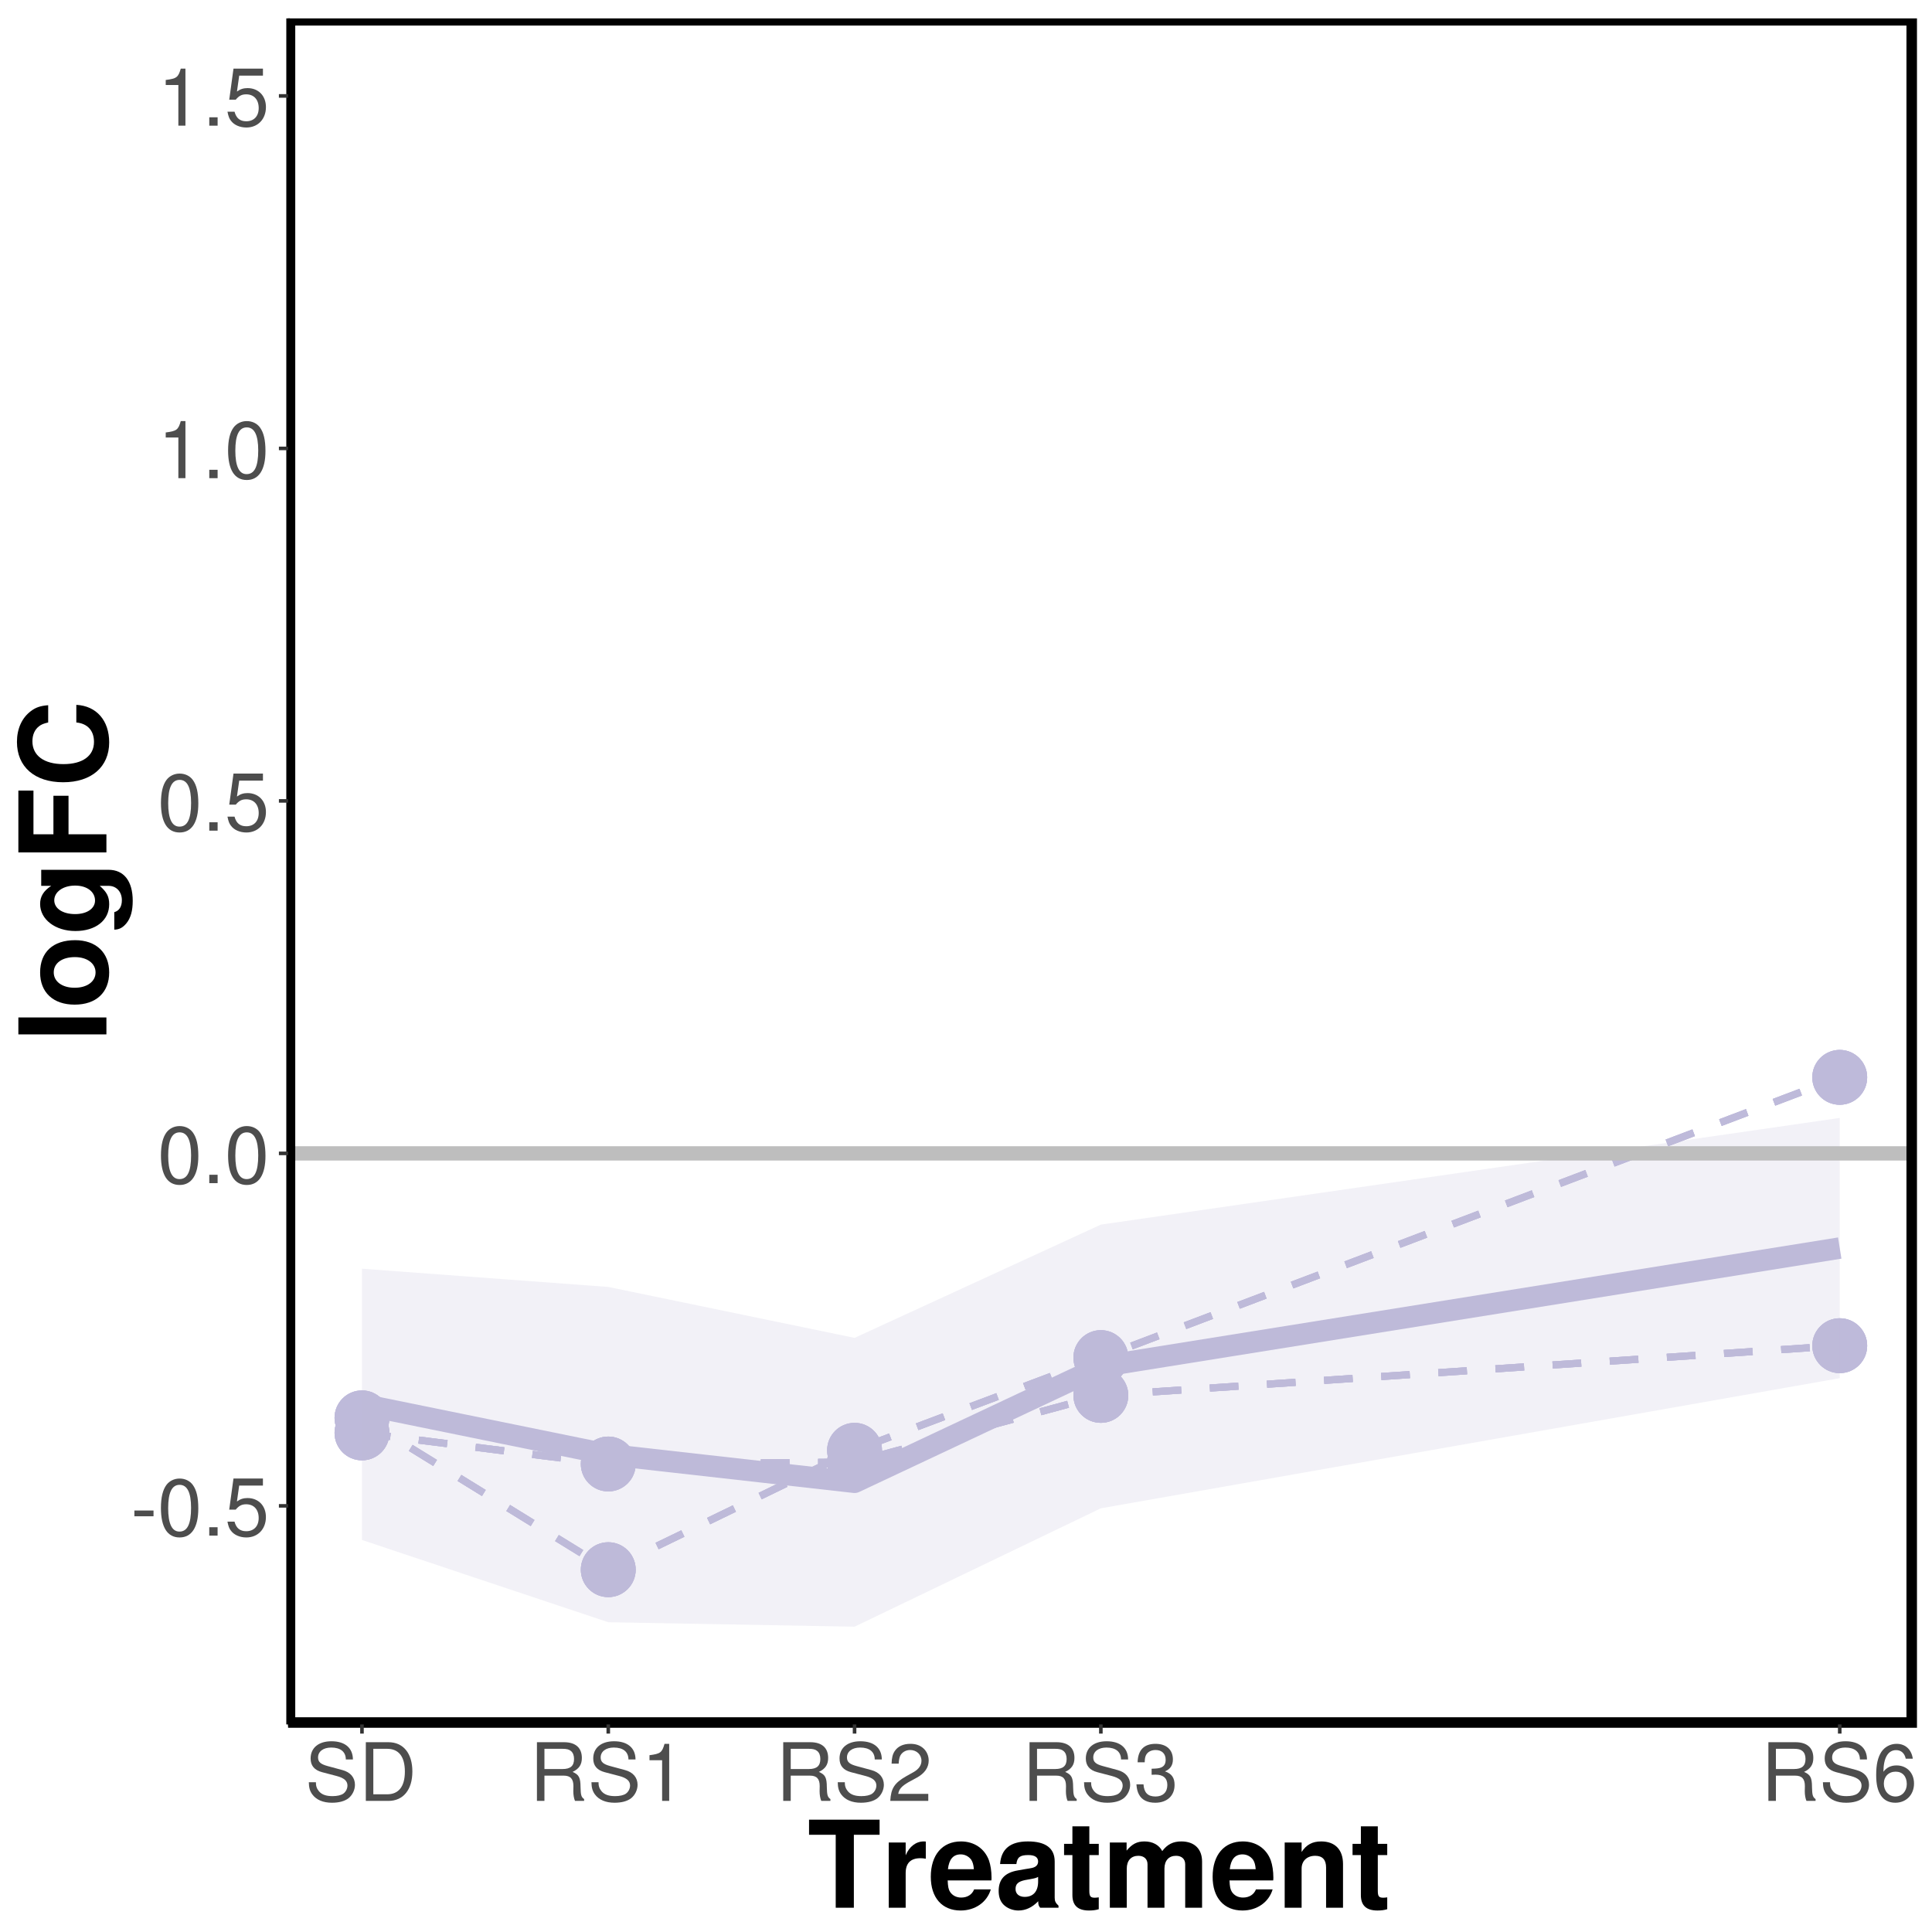 <?xml version="1.0" encoding="UTF-8"?>
<svg xmlns="http://www.w3.org/2000/svg" xmlns:xlink="http://www.w3.org/1999/xlink" width="576pt" height="576pt" viewBox="0 0 576 576" version="1.1">
<defs>
<g>
<symbol overflow="visible" id="glyph0-0">
<path style="stroke:none;" d=""/>
</symbol>
<symbol overflow="visible" id="glyph0-1">
<path style="stroke:none;" d="M 6.812 -7.484 L 1.109 -7.484 L 1.109 -5.766 L 6.812 -5.766 Z M 6.812 -7.484 "/>
</symbol>
<symbol overflow="visible" id="glyph0-2">
<path style="stroke:none;" d="M 6.594 -17.016 C 5.016 -17.016 3.578 -16.312 2.688 -15.141 C 1.578 -13.656 1.031 -11.375 1.031 -8.234 C 1.031 -2.5 2.953 0.547 6.594 0.547 C 10.203 0.547 12.172 -2.5 12.172 -8.094 C 12.172 -11.406 11.641 -13.609 10.516 -15.141 C 9.625 -16.344 8.203 -17.016 6.594 -17.016 Z M 6.594 -15.141 C 8.875 -15.141 10.016 -12.844 10.016 -8.281 C 10.016 -3.453 8.906 -1.203 6.547 -1.203 C 4.312 -1.203 3.188 -3.547 3.188 -8.203 C 3.188 -12.859 4.312 -15.141 6.594 -15.141 Z M 6.594 -15.141 "/>
</symbol>
<symbol overflow="visible" id="glyph0-3">
<path style="stroke:none;" d="M 4.578 -2.5 L 2.094 -2.5 L 2.094 0 L 4.578 0 Z M 4.578 -2.5 "/>
</symbol>
<symbol overflow="visible" id="glyph0-4">
<path style="stroke:none;" d="M 11.422 -17.016 L 2.641 -17.016 L 1.375 -7.75 L 3.312 -7.75 C 4.297 -8.922 5.109 -9.344 6.438 -9.344 C 8.719 -9.344 10.156 -7.781 10.156 -5.25 C 10.156 -2.812 8.734 -1.312 6.438 -1.312 C 4.578 -1.312 3.453 -2.25 2.953 -4.172 L 0.844 -4.172 C 1.125 -2.781 1.375 -2.109 1.875 -1.484 C 2.828 -0.188 4.562 0.547 6.484 0.547 C 9.906 0.547 12.312 -1.938 12.312 -5.547 C 12.312 -8.906 10.078 -11.203 6.812 -11.203 C 5.609 -11.203 4.656 -10.891 3.672 -10.172 L 4.344 -14.922 L 11.422 -14.922 Z M 11.422 -17.016 "/>
</symbol>
<symbol overflow="visible" id="glyph0-5">
<path style="stroke:none;" d="M 6.219 -12.125 L 6.219 0 L 8.328 0 L 8.328 -17.016 L 6.938 -17.016 C 6.188 -14.406 5.719 -14.047 2.453 -13.625 L 2.453 -12.125 Z M 6.219 -12.125 "/>
</symbol>
<symbol overflow="visible" id="glyph0-6">
<path style="stroke:none;" d="M 14.297 -12.359 C 14.281 -15.797 11.922 -17.781 7.891 -17.781 C 4.062 -17.781 1.688 -15.812 1.688 -12.641 C 1.688 -10.516 2.812 -9.172 5.109 -8.562 L 9.453 -7.422 C 11.656 -6.844 12.672 -5.953 12.672 -4.578 C 12.672 -3.641 12.172 -2.688 11.422 -2.156 C 10.734 -1.688 9.625 -1.422 8.203 -1.422 C 6.312 -1.422 5.016 -1.875 4.172 -2.875 C 3.531 -3.641 3.234 -4.484 3.266 -5.562 L 1.156 -5.562 C 1.172 -3.953 1.484 -2.906 2.188 -1.938 C 3.391 -0.312 5.406 0.547 8.062 0.547 C 10.156 0.547 11.859 0.078 12.984 -0.797 C 14.156 -1.734 14.906 -3.281 14.906 -4.797 C 14.906 -6.953 13.562 -8.547 11.188 -9.188 L 6.797 -10.375 C 4.688 -10.938 3.906 -11.609 3.906 -12.953 C 3.906 -14.734 5.469 -15.906 7.828 -15.906 C 10.609 -15.906 12.172 -14.641 12.188 -12.359 Z M 14.297 -12.359 "/>
</symbol>
<symbol overflow="visible" id="glyph0-7">
<path style="stroke:none;" d="M 2.141 0 L 8.875 0 C 13.297 0 16.016 -3.312 16.016 -8.766 C 16.016 -14.188 13.312 -17.5 8.875 -17.5 L 2.141 -17.5 Z M 4.375 -1.969 L 4.375 -15.531 L 8.5 -15.531 C 11.953 -15.531 13.781 -13.203 13.781 -8.734 C 13.781 -4.312 11.953 -1.969 8.5 -1.969 Z M 4.375 -1.969 "/>
</symbol>
<symbol overflow="visible" id="glyph0-8">
<path style="stroke:none;" d="M 4.469 -7.531 L 10.219 -7.531 C 12.219 -7.531 13.109 -6.578 13.109 -4.422 L 13.078 -2.859 C 13.078 -1.781 13.266 -0.719 13.578 0 L 16.297 0 L 16.297 -0.547 C 15.453 -1.125 15.281 -1.75 15.234 -4.078 C 15.219 -6.953 14.766 -7.828 12.859 -8.641 C 14.828 -9.594 15.625 -10.828 15.625 -12.812 C 15.625 -15.844 13.734 -17.5 10.297 -17.5 L 2.234 -17.5 L 2.234 0 L 4.469 0 Z M 4.469 -9.5 L 4.469 -15.531 L 9.859 -15.531 C 11.109 -15.531 11.828 -15.344 12.391 -14.859 C 12.984 -14.359 13.297 -13.562 13.297 -12.5 C 13.297 -10.438 12.234 -9.5 9.859 -9.5 Z M 4.469 -9.5 "/>
</symbol>
<symbol overflow="visible" id="glyph0-9">
<path style="stroke:none;" d="M 12.141 -2.094 L 3.188 -2.094 C 3.406 -3.484 4.172 -4.375 6.266 -5.594 L 8.656 -6.891 C 11.047 -8.188 12.266 -9.938 12.266 -12.031 C 12.266 -13.438 11.688 -14.766 10.688 -15.672 C 9.672 -16.578 8.422 -17.016 6.812 -17.016 C 4.656 -17.016 3.047 -16.25 2.109 -14.812 C 1.516 -13.891 1.25 -12.844 1.203 -11.109 L 3.312 -11.109 C 3.391 -12.266 3.531 -12.953 3.812 -13.516 C 4.375 -14.547 5.469 -15.172 6.75 -15.172 C 8.656 -15.172 10.109 -13.797 10.109 -11.969 C 10.109 -10.625 9.312 -9.484 7.797 -8.609 L 5.594 -7.375 C 2.047 -5.359 1.016 -3.75 0.812 0 L 12.141 0 Z M 12.141 -2.094 "/>
</symbol>
<symbol overflow="visible" id="glyph0-10">
<path style="stroke:none;" d="M 5.297 -7.797 L 5.562 -7.797 L 6.453 -7.828 C 8.781 -7.828 9.984 -6.766 9.984 -4.734 C 9.984 -2.594 8.656 -1.312 6.453 -1.312 C 4.156 -1.312 3.031 -2.469 2.875 -4.938 L 0.766 -4.938 C 0.859 -3.578 1.109 -2.688 1.516 -1.922 C 2.375 -0.281 4.062 0.547 6.391 0.547 C 9.891 0.547 12.141 -1.531 12.141 -4.75 C 12.141 -6.906 11.297 -8.109 9.266 -8.812 C 10.844 -9.438 11.641 -10.625 11.641 -12.344 C 11.641 -15.266 9.703 -17.016 6.453 -17.016 C 3.031 -17.016 1.203 -15.141 1.125 -11.516 L 3.234 -11.516 C 3.266 -12.547 3.359 -13.125 3.625 -13.656 C 4.109 -14.594 5.156 -15.172 6.484 -15.172 C 8.359 -15.172 9.484 -14.062 9.484 -12.266 C 9.484 -11.062 9.047 -10.344 8.109 -9.953 C 7.531 -9.719 6.797 -9.625 5.297 -9.594 Z M 5.297 -7.797 "/>
</symbol>
<symbol overflow="visible" id="glyph0-11">
<path style="stroke:none;" d="M 11.953 -12.578 C 11.547 -15.359 9.719 -17.016 7.125 -17.016 C 5.25 -17.016 3.578 -16.109 2.562 -14.594 C 1.516 -12.938 1.031 -10.844 1.031 -7.75 C 1.031 -4.891 1.469 -3.078 2.469 -1.562 C 3.391 -0.188 4.875 0.547 6.75 0.547 C 9.984 0.547 12.312 -1.844 12.312 -5.188 C 12.312 -8.359 10.156 -10.578 7.109 -10.578 C 5.422 -10.578 4.109 -9.938 3.188 -8.688 C 3.219 -12.844 4.562 -15.141 6.984 -15.141 C 8.469 -15.141 9.5 -14.203 9.844 -12.578 Z M 6.844 -8.719 C 8.875 -8.719 10.156 -7.297 10.156 -5.016 C 10.156 -2.875 8.719 -1.312 6.766 -1.312 C 4.797 -1.312 3.312 -2.953 3.312 -5.141 C 3.312 -7.25 4.75 -8.719 6.844 -8.719 Z M 6.844 -8.719 "/>
</symbol>
<symbol overflow="visible" id="glyph1-0">
<path style="stroke:none;" d=""/>
</symbol>
<symbol overflow="visible" id="glyph1-1">
<path style="stroke:none;" d="M 13.859 -21.75 L 21.531 -21.75 L 21.531 -26.25 L 0.5 -26.25 L 0.5 -21.75 L 8.453 -21.75 L 8.453 0 L 13.859 0 Z M 13.859 -21.75 "/>
</symbol>
<symbol overflow="visible" id="glyph1-2">
<path style="stroke:none;" d="M 2.266 -19.438 L 2.266 0 L 7.312 0 L 7.312 -10.328 C 7.312 -13.281 8.781 -14.766 11.734 -14.766 C 12.281 -14.766 12.641 -14.719 13.312 -14.609 L 13.312 -19.734 C 13.031 -19.766 12.859 -19.766 12.703 -19.766 C 10.406 -19.766 8.391 -18.25 7.312 -15.625 L 7.312 -19.438 Z M 2.266 -19.438 "/>
</symbol>
<symbol overflow="visible" id="glyph1-3">
<path style="stroke:none;" d="M 18.859 -8.141 C 18.906 -8.562 18.906 -8.75 18.906 -9 C 18.906 -10.938 18.609 -12.75 18.141 -14.109 C 16.844 -17.641 13.719 -19.766 9.797 -19.766 C 4.219 -19.766 0.797 -15.734 0.797 -9.219 C 0.797 -2.984 4.172 0.828 9.688 0.828 C 14.047 0.828 17.562 -1.656 18.688 -5.469 L 13.719 -5.469 C 13.109 -3.922 11.703 -3.031 9.859 -3.031 C 8.422 -3.031 7.266 -3.641 6.547 -4.719 C 6.078 -5.438 5.906 -6.297 5.828 -8.141 Z M 5.906 -11.484 C 6.234 -14.438 7.484 -15.906 9.719 -15.906 C 10.984 -15.906 12.125 -15.297 12.859 -14.297 C 13.312 -13.578 13.531 -12.812 13.641 -11.484 Z M 5.906 -11.484 "/>
</symbol>
<symbol overflow="visible" id="glyph1-4">
<path style="stroke:none;" d="M 18.859 -0.609 C 17.969 -1.438 17.719 -1.984 17.719 -2.984 L 17.719 -13.781 C 17.719 -17.75 15.016 -19.766 9.75 -19.766 C 4.5 -19.766 1.766 -17.531 1.438 -13.031 L 6.297 -13.031 C 6.547 -15.047 7.375 -15.703 9.859 -15.703 C 11.812 -15.703 12.781 -15.047 12.781 -13.75 C 12.781 -13.109 12.453 -12.531 11.922 -12.234 C 11.234 -11.875 11.234 -11.875 8.75 -11.484 L 6.734 -11.125 C 2.875 -10.469 1.016 -8.5 1.016 -5 C 1.016 -3.344 1.469 -1.984 2.375 -1.016 C 3.484 0.141 5.188 0.828 6.906 0.828 C 9.078 0.828 11.047 -0.109 12.812 -1.938 C 12.812 -0.938 12.922 -0.578 13.391 0 L 18.859 0 Z M 12.781 -7.812 C 12.781 -4.891 11.344 -3.234 8.781 -3.234 C 7.094 -3.234 6.047 -4.141 6.047 -5.578 C 6.047 -7.094 6.844 -7.812 8.922 -8.25 L 10.656 -8.562 C 11.984 -8.812 12.203 -8.891 12.781 -9.188 Z M 12.781 -7.812 "/>
</symbol>
<symbol overflow="visible" id="glyph1-5">
<path style="stroke:none;" d="M 10.844 -19.047 L 8.031 -19.047 L 8.031 -24.266 L 2.984 -24.266 L 2.984 -19.047 L 0.5 -19.047 L 0.5 -15.703 L 2.984 -15.703 L 2.984 -3.75 C 2.984 -0.688 4.609 0.828 7.922 0.828 C 9.031 0.828 9.938 0.719 10.844 0.438 L 10.844 -3.094 C 10.328 -3.031 10.047 -2.984 9.688 -2.984 C 8.359 -2.984 8.031 -3.391 8.031 -5.109 L 8.031 -15.703 L 10.844 -15.703 Z M 10.844 -19.047 "/>
</symbol>
<symbol overflow="visible" id="glyph1-6">
<path style="stroke:none;" d="M 2.156 -19.438 L 2.156 0 L 7.203 0 L 7.203 -11.656 C 7.203 -14.047 8.5 -15.484 10.656 -15.484 C 12.344 -15.484 13.391 -14.516 13.391 -12.953 L 13.391 0 L 18.438 0 L 18.438 -11.656 C 18.438 -14.047 19.734 -15.484 21.891 -15.484 C 23.578 -15.484 24.625 -14.516 24.625 -12.953 L 24.625 0 L 29.656 0 L 29.656 -13.75 C 29.656 -17.531 27.359 -19.766 23.469 -19.766 C 21.031 -19.766 19.297 -18.906 17.781 -16.891 C 16.844 -18.719 14.906 -19.766 12.484 -19.766 C 10.266 -19.766 8.812 -19.016 7.156 -17.031 L 7.156 -19.438 Z M 2.156 -19.438 "/>
</symbol>
<symbol overflow="visible" id="glyph1-7">
<path style="stroke:none;" d="M 2.266 -19.438 L 2.266 0 L 7.312 0 L 7.312 -11.656 C 7.312 -13.969 8.922 -15.484 11.375 -15.484 C 13.531 -15.484 14.609 -14.297 14.609 -11.984 L 14.609 0 L 19.656 0 L 19.656 -13.031 C 19.656 -17.312 17.281 -19.766 13.141 -19.766 C 10.516 -19.766 8.75 -18.797 7.312 -16.625 L 7.312 -19.438 Z M 2.266 -19.438 "/>
</symbol>
<symbol overflow="visible" id="glyph2-0">
<path style="stroke:none;" d=""/>
</symbol>
<symbol overflow="visible" id="glyph2-1">
<path style="stroke:none;" d="M -26.25 -7.453 L -26.25 -2.406 L 0 -2.406 L 0 -7.453 Z M -26.25 -7.453 "/>
</symbol>
<symbol overflow="visible" id="glyph2-2">
<path style="stroke:none;" d="M -19.766 -10.844 C -19.766 -4.891 -15.844 -1.266 -9.469 -1.266 C -3.062 -1.266 0.828 -4.891 0.828 -10.875 C 0.828 -16.781 -3.094 -20.484 -9.328 -20.484 C -15.906 -20.484 -19.766 -16.922 -19.766 -10.844 Z M -15.703 -10.875 C -15.703 -13.641 -13.219 -15.438 -9.391 -15.438 C -5.766 -15.438 -3.234 -13.578 -3.234 -10.875 C -3.234 -8.141 -5.766 -6.297 -9.469 -6.297 C -13.172 -6.297 -15.703 -8.141 -15.703 -10.875 Z M -15.703 -10.875 "/>
</symbol>
<symbol overflow="visible" id="glyph2-3">
<path style="stroke:none;" d="M -19.438 -14.688 L -16.453 -14.688 C -18.75 -13.172 -19.766 -11.516 -19.766 -9.281 C -19.766 -4.688 -15.266 -1.219 -9.25 -1.219 C -3.203 -1.219 0.828 -4.391 0.828 -9.188 C 0.828 -11.453 0.141 -12.812 -1.984 -14.688 L 0.641 -14.688 C 2.984 -14.688 4.609 -12.922 4.609 -10.406 C 4.609 -8.5 3.812 -7.234 2.344 -6.844 L 2.344 -1.625 C 3.859 -1.656 4.891 -2.234 5.969 -3.531 C 7.234 -5.078 7.844 -7.234 7.844 -10.219 C 7.844 -16.094 5.219 -19.469 0.641 -19.469 L -19.438 -19.469 Z M -15.547 -10.375 C -15.547 -12.891 -12.922 -14.766 -9.328 -14.766 C -5.797 -14.766 -3.391 -12.922 -3.391 -10.297 C -3.391 -7.922 -5.797 -6.266 -9.328 -6.266 C -13 -6.266 -15.547 -7.922 -15.547 -10.375 Z M -15.547 -10.375 "/>
</symbol>
<symbol overflow="visible" id="glyph2-4">
<path style="stroke:none;" d="M -11.297 -8.062 L -11.297 -19.547 L -15.797 -19.547 L -15.797 -8.062 L -21.75 -8.062 L -21.75 -21.094 L -26.25 -21.094 L -26.25 -2.656 L 0 -2.656 L 0 -8.062 Z M -11.297 -8.062 "/>
</symbol>
<symbol overflow="visible" id="glyph2-5">
<path style="stroke:none;" d="M -17.359 -24.547 C -19.625 -24.375 -21.062 -23.906 -22.531 -22.781 C -25.203 -20.766 -26.672 -17.531 -26.672 -13.609 C -26.672 -6.188 -21.391 -1.578 -12.891 -1.578 C -4.469 -1.578 0.828 -6.156 0.828 -13.469 C 0.828 -19.984 -2.953 -24.344 -8.969 -24.656 L -8.969 -19.406 C -5.609 -19.078 -3.703 -16.953 -3.703 -13.609 C -3.703 -9.438 -7.094 -6.984 -12.812 -6.984 C -18.609 -6.984 -22.062 -9.547 -22.062 -13.781 C -22.062 -15.656 -21.422 -17.203 -20.156 -18.219 C -19.438 -18.797 -18.75 -19.078 -17.359 -19.406 Z M -17.359 -24.547 "/>
</symbol>
</g>
<clipPath id="clip1">
  <path d="M 85.891 341 L 571.52 341 L 571.52 346 L 85.891 346 Z M 85.891 341 "/>
</clipPath>
<clipPath id="clip2">
  <path d="M 85.891 5.48 L 571.52 5.48 L 571.52 515.109 L 85.891 515.109 Z M 85.891 5.48 "/>
</clipPath>
</defs>
<g id="surface1410">
<rect x="0" y="0" width="576" height="576" style="fill:rgb(100%,100%,100%);fill-opacity:1;stroke:none;"/>
<rect x="0" y="0" width="576" height="576" style="fill:rgb(100%,100%,100%);fill-opacity:1;stroke:none;"/>
<path style="fill:none;stroke-width:1.067;stroke-linecap:round;stroke-linejoin:round;stroke:rgb(100%,100%,100%);stroke-opacity:1;stroke-miterlimit:10;" d="M 0 576 L 576 576 L 576 0 L 0 0 Z M 0 576 "/>
<path style="fill-rule:nonzero;fill:rgb(74.51%,72.941%,85.49%);fill-opacity:1;stroke-width:0.709;stroke-linecap:round;stroke-linejoin:round;stroke:rgb(74.51%,72.941%,85.49%);stroke-opacity:1;stroke-miterlimit:10;" d="M 115.742 422.719 C 115.742 427.039 112.238 430.543 107.918 430.543 C 103.598 430.543 100.098 427.039 100.098 422.719 C 100.098 418.398 103.598 414.895 107.918 414.895 C 112.238 414.895 115.742 418.398 115.742 422.719 "/>
<path style="fill-rule:nonzero;fill:rgb(74.51%,72.941%,85.49%);fill-opacity:1;stroke-width:0.709;stroke-linecap:round;stroke-linejoin:round;stroke:rgb(74.51%,72.941%,85.49%);stroke-opacity:1;stroke-miterlimit:10;" d="M 189.172 467.98 C 189.172 472.301 185.668 475.805 181.348 475.805 C 177.027 475.805 173.523 472.301 173.523 467.98 C 173.523 463.66 177.027 460.156 181.348 460.156 C 185.668 460.156 189.172 463.66 189.172 467.98 "/>
<path style="fill-rule:nonzero;fill:rgb(74.51%,72.941%,85.49%);fill-opacity:1;stroke-width:0.709;stroke-linecap:round;stroke-linejoin:round;stroke:rgb(74.51%,72.941%,85.49%);stroke-opacity:1;stroke-miterlimit:10;" d="M 262.602 432.391 C 262.602 436.711 259.098 440.211 254.777 440.211 C 250.457 440.211 246.953 436.711 246.953 432.391 C 246.953 428.07 250.457 424.566 254.777 424.566 C 259.098 424.566 262.602 428.07 262.602 432.391 "/>
<path style="fill-rule:nonzero;fill:rgb(74.51%,72.941%,85.49%);fill-opacity:1;stroke-width:0.709;stroke-linecap:round;stroke-linejoin:round;stroke:rgb(74.51%,72.941%,85.49%);stroke-opacity:1;stroke-miterlimit:10;" d="M 336.027 404.754 C 336.027 409.074 332.527 412.578 328.207 412.578 C 323.887 412.578 320.383 409.074 320.383 404.754 C 320.383 400.434 323.887 396.93 328.207 396.93 C 332.527 396.93 336.027 400.434 336.027 404.754 "/>
<path style="fill-rule:nonzero;fill:rgb(74.51%,72.941%,85.49%);fill-opacity:1;stroke-width:0.709;stroke-linecap:round;stroke-linejoin:round;stroke:rgb(74.51%,72.941%,85.49%);stroke-opacity:1;stroke-miterlimit:10;" d="M 556.316 321.195 C 556.316 325.516 552.812 329.016 548.492 329.016 C 544.172 329.016 540.668 325.516 540.668 321.195 C 540.668 316.875 544.172 313.371 548.492 313.371 C 552.812 313.371 556.316 316.875 556.316 321.195 "/>
<path style="fill:none;stroke-width:2.134;stroke-linecap:butt;stroke-linejoin:round;stroke:rgb(74.51%,72.941%,85.49%);stroke-opacity:1;stroke-dasharray:8.536,8.536;stroke-miterlimit:1;" d="M 107.918 422.719 L 181.348 467.98 L 254.777 432.391 L 328.207 404.754 L 548.492 321.195 "/>
<path style="fill:none;stroke-width:6.402;stroke-linecap:butt;stroke-linejoin:round;stroke:rgb(74.51%,72.941%,85.49%);stroke-opacity:1;stroke-miterlimit:1;" d="M 107.918 418.688 L 181.348 433.664 L 254.777 441.922 L 328.207 407.391 L 548.492 372.09 "/>
<path style="fill-rule:nonzero;fill:rgb(74.51%,72.941%,85.49%);fill-opacity:1;stroke-width:0.709;stroke-linecap:round;stroke-linejoin:round;stroke:rgb(74.51%,72.941%,85.49%);stroke-opacity:1;stroke-miterlimit:10;" d="M 115.742 427.199 C 115.742 431.52 112.238 435.023 107.918 435.023 C 103.598 435.023 100.098 431.52 100.098 427.199 C 100.098 422.879 103.598 419.375 107.918 419.375 C 112.238 419.375 115.742 422.879 115.742 427.199 "/>
<path style="fill-rule:nonzero;fill:rgb(74.51%,72.941%,85.49%);fill-opacity:1;stroke-width:0.709;stroke-linecap:round;stroke-linejoin:round;stroke:rgb(74.51%,72.941%,85.49%);stroke-opacity:1;stroke-miterlimit:10;" d="M 189.172 436.465 C 189.172 440.789 185.668 444.289 181.348 444.289 C 177.027 444.289 173.523 440.789 173.523 436.465 C 173.523 432.145 177.027 428.645 181.348 428.645 C 185.668 428.645 189.172 432.145 189.172 436.465 "/>
<path style="fill-rule:nonzero;fill:rgb(74.51%,72.941%,85.49%);fill-opacity:1;stroke-width:0.709;stroke-linecap:round;stroke-linejoin:round;stroke:rgb(74.51%,72.941%,85.49%);stroke-opacity:1;stroke-miterlimit:10;" d="M 262.602 435.91 C 262.602 440.23 259.098 443.734 254.777 443.734 C 250.457 443.734 246.953 440.23 246.953 435.91 C 246.953 431.59 250.457 428.086 254.777 428.086 C 259.098 428.086 262.602 431.59 262.602 435.91 "/>
<path style="fill-rule:nonzero;fill:rgb(74.51%,72.941%,85.49%);fill-opacity:1;stroke-width:0.709;stroke-linecap:round;stroke-linejoin:round;stroke:rgb(74.51%,72.941%,85.49%);stroke-opacity:1;stroke-miterlimit:10;" d="M 336.027 416.02 C 336.027 420.34 332.527 423.844 328.207 423.844 C 323.887 423.844 320.383 420.34 320.383 416.02 C 320.383 411.699 323.887 408.195 328.207 408.195 C 332.527 408.195 336.027 411.699 336.027 416.02 "/>
<path style="fill-rule:nonzero;fill:rgb(74.51%,72.941%,85.49%);fill-opacity:1;stroke-width:0.709;stroke-linecap:round;stroke-linejoin:round;stroke:rgb(74.51%,72.941%,85.49%);stroke-opacity:1;stroke-miterlimit:10;" d="M 556.316 401.199 C 556.316 405.52 552.812 409.023 548.492 409.023 C 544.172 409.023 540.668 405.52 540.668 401.199 C 540.668 396.879 544.172 393.375 548.492 393.375 C 552.812 393.375 556.316 396.879 556.316 401.199 "/>
<path style="fill:none;stroke-width:2.134;stroke-linecap:butt;stroke-linejoin:round;stroke:rgb(74.51%,72.941%,85.49%);stroke-opacity:1;stroke-dasharray:8.536,8.536;stroke-miterlimit:1;" d="M 107.918 427.199 L 181.348 436.465 L 254.777 435.91 L 328.207 416.02 L 548.492 401.199 "/>
<path style="fill-rule:nonzero;fill:rgb(74.51%,72.941%,85.49%);fill-opacity:1;stroke-width:0.709;stroke-linecap:round;stroke-linejoin:round;stroke:rgb(74.51%,72.941%,85.49%);stroke-opacity:1;stroke-miterlimit:10;" d="M 115.742 422.719 C 115.742 427.039 112.238 430.543 107.918 430.543 C 103.598 430.543 100.098 427.039 100.098 422.719 C 100.098 418.398 103.598 414.895 107.918 414.895 C 112.238 414.895 115.742 418.398 115.742 422.719 "/>
<path style="fill-rule:nonzero;fill:rgb(74.51%,72.941%,85.49%);fill-opacity:1;stroke-width:0.709;stroke-linecap:round;stroke-linejoin:round;stroke:rgb(74.51%,72.941%,85.49%);stroke-opacity:1;stroke-miterlimit:10;" d="M 189.172 467.98 C 189.172 472.301 185.668 475.805 181.348 475.805 C 177.027 475.805 173.523 472.301 173.523 467.98 C 173.523 463.66 177.027 460.156 181.348 460.156 C 185.668 460.156 189.172 463.66 189.172 467.98 "/>
<path style="fill-rule:nonzero;fill:rgb(74.51%,72.941%,85.49%);fill-opacity:1;stroke-width:0.709;stroke-linecap:round;stroke-linejoin:round;stroke:rgb(74.51%,72.941%,85.49%);stroke-opacity:1;stroke-miterlimit:10;" d="M 262.602 432.391 C 262.602 436.711 259.098 440.211 254.777 440.211 C 250.457 440.211 246.953 436.711 246.953 432.391 C 246.953 428.07 250.457 424.566 254.777 424.566 C 259.098 424.566 262.602 428.07 262.602 432.391 "/>
<path style="fill-rule:nonzero;fill:rgb(74.51%,72.941%,85.49%);fill-opacity:1;stroke-width:0.709;stroke-linecap:round;stroke-linejoin:round;stroke:rgb(74.51%,72.941%,85.49%);stroke-opacity:1;stroke-miterlimit:10;" d="M 336.027 404.754 C 336.027 409.074 332.527 412.578 328.207 412.578 C 323.887 412.578 320.383 409.074 320.383 404.754 C 320.383 400.434 323.887 396.93 328.207 396.93 C 332.527 396.93 336.027 400.434 336.027 404.754 "/>
<path style="fill-rule:nonzero;fill:rgb(74.51%,72.941%,85.49%);fill-opacity:1;stroke-width:0.709;stroke-linecap:round;stroke-linejoin:round;stroke:rgb(74.51%,72.941%,85.49%);stroke-opacity:1;stroke-miterlimit:10;" d="M 556.316 321.195 C 556.316 325.516 552.812 329.016 548.492 329.016 C 544.172 329.016 540.668 325.516 540.668 321.195 C 540.668 316.875 544.172 313.371 548.492 313.371 C 552.812 313.371 556.316 316.875 556.316 321.195 "/>
<path style="fill:none;stroke-width:2.134;stroke-linecap:butt;stroke-linejoin:round;stroke:rgb(74.51%,72.941%,85.49%);stroke-opacity:1;stroke-dasharray:8.536,8.536;stroke-miterlimit:1;" d="M 107.918 422.719 L 181.348 467.98 L 254.777 432.391 L 328.207 404.754 L 548.492 321.195 "/>
<path style="fill-rule:nonzero;fill:rgb(74.51%,72.941%,85.49%);fill-opacity:1;stroke-width:0.709;stroke-linecap:round;stroke-linejoin:round;stroke:rgb(74.51%,72.941%,85.49%);stroke-opacity:1;stroke-miterlimit:10;" d="M 115.742 427.199 C 115.742 431.52 112.238 435.023 107.918 435.023 C 103.598 435.023 100.098 431.52 100.098 427.199 C 100.098 422.879 103.598 419.375 107.918 419.375 C 112.238 419.375 115.742 422.879 115.742 427.199 "/>
<path style="fill-rule:nonzero;fill:rgb(74.51%,72.941%,85.49%);fill-opacity:1;stroke-width:0.709;stroke-linecap:round;stroke-linejoin:round;stroke:rgb(74.51%,72.941%,85.49%);stroke-opacity:1;stroke-miterlimit:10;" d="M 189.172 436.465 C 189.172 440.789 185.668 444.289 181.348 444.289 C 177.027 444.289 173.523 440.789 173.523 436.465 C 173.523 432.145 177.027 428.645 181.348 428.645 C 185.668 428.645 189.172 432.145 189.172 436.465 "/>
<path style="fill-rule:nonzero;fill:rgb(74.51%,72.941%,85.49%);fill-opacity:1;stroke-width:0.709;stroke-linecap:round;stroke-linejoin:round;stroke:rgb(74.51%,72.941%,85.49%);stroke-opacity:1;stroke-miterlimit:10;" d="M 262.602 435.91 C 262.602 440.23 259.098 443.734 254.777 443.734 C 250.457 443.734 246.953 440.23 246.953 435.91 C 246.953 431.59 250.457 428.086 254.777 428.086 C 259.098 428.086 262.602 431.59 262.602 435.91 "/>
<path style="fill-rule:nonzero;fill:rgb(74.51%,72.941%,85.49%);fill-opacity:1;stroke-width:0.709;stroke-linecap:round;stroke-linejoin:round;stroke:rgb(74.51%,72.941%,85.49%);stroke-opacity:1;stroke-miterlimit:10;" d="M 336.027 416.02 C 336.027 420.34 332.527 423.844 328.207 423.844 C 323.887 423.844 320.383 420.34 320.383 416.02 C 320.383 411.699 323.887 408.195 328.207 408.195 C 332.527 408.195 336.027 411.699 336.027 416.02 "/>
<path style="fill-rule:nonzero;fill:rgb(74.51%,72.941%,85.49%);fill-opacity:1;stroke-width:0.709;stroke-linecap:round;stroke-linejoin:round;stroke:rgb(74.51%,72.941%,85.49%);stroke-opacity:1;stroke-miterlimit:10;" d="M 556.316 401.199 C 556.316 405.52 552.812 409.023 548.492 409.023 C 544.172 409.023 540.668 405.52 540.668 401.199 C 540.668 396.879 544.172 393.375 548.492 393.375 C 552.812 393.375 556.316 396.879 556.316 401.199 "/>
<path style="fill:none;stroke-width:2.134;stroke-linecap:butt;stroke-linejoin:round;stroke:rgb(74.51%,72.941%,85.49%);stroke-opacity:1;stroke-dasharray:8.536,8.536;stroke-miterlimit:1;" d="M 107.918 427.199 L 181.348 436.465 L 254.777 435.91 L 328.207 416.02 L 548.492 401.199 "/>
<path style="fill-rule:nonzero;fill:rgb(74.51%,72.941%,85.49%);fill-opacity:1;stroke-width:0.709;stroke-linecap:round;stroke-linejoin:round;stroke:rgb(74.51%,72.941%,85.49%);stroke-opacity:1;stroke-miterlimit:10;" d="M 115.742 422.719 C 115.742 427.039 112.238 430.543 107.918 430.543 C 103.598 430.543 100.098 427.039 100.098 422.719 C 100.098 418.398 103.598 414.895 107.918 414.895 C 112.238 414.895 115.742 418.398 115.742 422.719 "/>
<path style="fill-rule:nonzero;fill:rgb(74.51%,72.941%,85.49%);fill-opacity:1;stroke-width:0.709;stroke-linecap:round;stroke-linejoin:round;stroke:rgb(74.51%,72.941%,85.49%);stroke-opacity:1;stroke-miterlimit:10;" d="M 189.172 467.98 C 189.172 472.301 185.668 475.805 181.348 475.805 C 177.027 475.805 173.523 472.301 173.523 467.98 C 173.523 463.66 177.027 460.156 181.348 460.156 C 185.668 460.156 189.172 463.66 189.172 467.98 "/>
<path style="fill-rule:nonzero;fill:rgb(74.51%,72.941%,85.49%);fill-opacity:1;stroke-width:0.709;stroke-linecap:round;stroke-linejoin:round;stroke:rgb(74.51%,72.941%,85.49%);stroke-opacity:1;stroke-miterlimit:10;" d="M 262.602 432.391 C 262.602 436.711 259.098 440.211 254.777 440.211 C 250.457 440.211 246.953 436.711 246.953 432.391 C 246.953 428.07 250.457 424.566 254.777 424.566 C 259.098 424.566 262.602 428.07 262.602 432.391 "/>
<path style="fill-rule:nonzero;fill:rgb(74.51%,72.941%,85.49%);fill-opacity:1;stroke-width:0.709;stroke-linecap:round;stroke-linejoin:round;stroke:rgb(74.51%,72.941%,85.49%);stroke-opacity:1;stroke-miterlimit:10;" d="M 336.027 404.754 C 336.027 409.074 332.527 412.578 328.207 412.578 C 323.887 412.578 320.383 409.074 320.383 404.754 C 320.383 400.434 323.887 396.93 328.207 396.93 C 332.527 396.93 336.027 400.434 336.027 404.754 "/>
<path style="fill-rule:nonzero;fill:rgb(74.51%,72.941%,85.49%);fill-opacity:1;stroke-width:0.709;stroke-linecap:round;stroke-linejoin:round;stroke:rgb(74.51%,72.941%,85.49%);stroke-opacity:1;stroke-miterlimit:10;" d="M 556.316 321.195 C 556.316 325.516 552.812 329.016 548.492 329.016 C 544.172 329.016 540.668 325.516 540.668 321.195 C 540.668 316.875 544.172 313.371 548.492 313.371 C 552.812 313.371 556.316 316.875 556.316 321.195 "/>
<path style="fill:none;stroke-width:2.134;stroke-linecap:butt;stroke-linejoin:round;stroke:rgb(74.51%,72.941%,85.49%);stroke-opacity:1;stroke-dasharray:8.536,8.536;stroke-miterlimit:1;" d="M 107.918 422.719 L 181.348 467.98 L 254.777 432.391 L 328.207 404.754 L 548.492 321.195 "/>
<path style="fill-rule:nonzero;fill:rgb(74.51%,72.941%,85.49%);fill-opacity:1;stroke-width:0.709;stroke-linecap:round;stroke-linejoin:round;stroke:rgb(74.51%,72.941%,85.49%);stroke-opacity:1;stroke-miterlimit:10;" d="M 115.742 427.199 C 115.742 431.52 112.238 435.023 107.918 435.023 C 103.598 435.023 100.098 431.52 100.098 427.199 C 100.098 422.879 103.598 419.375 107.918 419.375 C 112.238 419.375 115.742 422.879 115.742 427.199 "/>
<path style="fill-rule:nonzero;fill:rgb(74.51%,72.941%,85.49%);fill-opacity:1;stroke-width:0.709;stroke-linecap:round;stroke-linejoin:round;stroke:rgb(74.51%,72.941%,85.49%);stroke-opacity:1;stroke-miterlimit:10;" d="M 189.172 436.465 C 189.172 440.789 185.668 444.289 181.348 444.289 C 177.027 444.289 173.523 440.789 173.523 436.465 C 173.523 432.145 177.027 428.645 181.348 428.645 C 185.668 428.645 189.172 432.145 189.172 436.465 "/>
<path style="fill-rule:nonzero;fill:rgb(74.51%,72.941%,85.49%);fill-opacity:1;stroke-width:0.709;stroke-linecap:round;stroke-linejoin:round;stroke:rgb(74.51%,72.941%,85.49%);stroke-opacity:1;stroke-miterlimit:10;" d="M 262.602 435.91 C 262.602 440.23 259.098 443.734 254.777 443.734 C 250.457 443.734 246.953 440.23 246.953 435.91 C 246.953 431.59 250.457 428.086 254.777 428.086 C 259.098 428.086 262.602 431.59 262.602 435.91 "/>
<path style="fill-rule:nonzero;fill:rgb(74.51%,72.941%,85.49%);fill-opacity:1;stroke-width:0.709;stroke-linecap:round;stroke-linejoin:round;stroke:rgb(74.51%,72.941%,85.49%);stroke-opacity:1;stroke-miterlimit:10;" d="M 336.027 416.02 C 336.027 420.34 332.527 423.844 328.207 423.844 C 323.887 423.844 320.383 420.34 320.383 416.02 C 320.383 411.699 323.887 408.195 328.207 408.195 C 332.527 408.195 336.027 411.699 336.027 416.02 "/>
<path style="fill-rule:nonzero;fill:rgb(74.51%,72.941%,85.49%);fill-opacity:1;stroke-width:0.709;stroke-linecap:round;stroke-linejoin:round;stroke:rgb(74.51%,72.941%,85.49%);stroke-opacity:1;stroke-miterlimit:10;" d="M 556.316 401.199 C 556.316 405.52 552.812 409.023 548.492 409.023 C 544.172 409.023 540.668 405.52 540.668 401.199 C 540.668 396.879 544.172 393.375 548.492 393.375 C 552.812 393.375 556.316 396.879 556.316 401.199 "/>
<path style="fill:none;stroke-width:2.134;stroke-linecap:butt;stroke-linejoin:round;stroke:rgb(74.51%,72.941%,85.49%);stroke-opacity:1;stroke-dasharray:8.536,8.536;stroke-miterlimit:1;" d="M 107.918 427.199 L 181.348 436.465 L 254.777 435.91 L 328.207 416.02 L 548.492 401.199 "/>
<path style=" stroke:none;fill-rule:nonzero;fill:rgb(74.51%,72.941%,85.49%);fill-opacity:0.2;" d="M 107.918 459.121 L 181.348 483.648 L 254.777 484.977 L 328.207 449.68 L 548.492 410.887 L 548.492 333.297 L 328.207 365.102 L 254.777 398.871 L 181.348 383.684 L 107.918 378.25 Z M 107.918 459.121 "/>
<g clip-path="url(#clip1)" clip-rule="nonzero">
<path style="fill:none;stroke-width:4.268;stroke-linecap:butt;stroke-linejoin:round;stroke:rgb(74.51%,74.51%,74.51%);stroke-opacity:1;stroke-miterlimit:10;" d="M 85.891 343.867 L 570.52 343.867 "/>
</g>
<g clip-path="url(#clip2)" clip-rule="nonzero">
<path style="fill:none;stroke-width:4.268;stroke-linecap:round;stroke-linejoin:round;stroke:rgb(0%,0%,0%);stroke-opacity:1;stroke-miterlimit:10;" d="M 85.891 514.109 L 570.52 514.109 L 570.52 5.48 L 85.891 5.48 Z M 85.891 514.109 "/>
</g>
<path style="fill:none;stroke-width:1.067;stroke-linecap:butt;stroke-linejoin:round;stroke:rgb(0%,0%,0%);stroke-opacity:1;stroke-miterlimit:10;" d="M 85.891 514.109 L 85.891 5.48 "/>
<g style="fill:rgb(30.196%,30.196%,30.196%);fill-opacity:1;">
  <use xlink:href="#glyph0-1" x="38.957" y="457.825"/>
  <use xlink:href="#glyph0-2" x="46.949" y="457.825"/>
  <use xlink:href="#glyph0-3" x="60.293" y="457.825"/>
  <use xlink:href="#glyph0-4" x="66.965" y="457.825"/>
</g>
<g style="fill:rgb(30.196%,30.196%,30.196%);fill-opacity:1;">
  <use xlink:href="#glyph0-2" x="46.957" y="352.739"/>
  <use xlink:href="#glyph0-3" x="60.301" y="352.739"/>
  <use xlink:href="#glyph0-2" x="66.973" y="352.739"/>
</g>
<g style="fill:rgb(30.196%,30.196%,30.196%);fill-opacity:1;">
  <use xlink:href="#glyph0-2" x="46.957" y="247.649"/>
  <use xlink:href="#glyph0-3" x="60.301" y="247.649"/>
  <use xlink:href="#glyph0-4" x="66.973" y="247.649"/>
</g>
<g style="fill:rgb(30.196%,30.196%,30.196%);fill-opacity:1;">
  <use xlink:href="#glyph0-5" x="46.957" y="142.56"/>
  <use xlink:href="#glyph0-3" x="60.301" y="142.56"/>
  <use xlink:href="#glyph0-2" x="66.973" y="142.56"/>
</g>
<g style="fill:rgb(30.196%,30.196%,30.196%);fill-opacity:1;">
  <use xlink:href="#glyph0-5" x="46.957" y="37.47"/>
  <use xlink:href="#glyph0-3" x="60.301" y="37.47"/>
  <use xlink:href="#glyph0-4" x="66.973" y="37.47"/>
</g>
<path style="fill:none;stroke-width:1.067;stroke-linecap:butt;stroke-linejoin:round;stroke:rgb(20%,20%,20%);stroke-opacity:1;stroke-miterlimit:10;" d="M 83.152 448.953 L 85.891 448.953 "/>
<path style="fill:none;stroke-width:1.067;stroke-linecap:butt;stroke-linejoin:round;stroke:rgb(20%,20%,20%);stroke-opacity:1;stroke-miterlimit:10;" d="M 83.152 343.867 L 85.891 343.867 "/>
<path style="fill:none;stroke-width:1.067;stroke-linecap:butt;stroke-linejoin:round;stroke:rgb(20%,20%,20%);stroke-opacity:1;stroke-miterlimit:10;" d="M 83.152 238.777 L 85.891 238.777 "/>
<path style="fill:none;stroke-width:1.067;stroke-linecap:butt;stroke-linejoin:round;stroke:rgb(20%,20%,20%);stroke-opacity:1;stroke-miterlimit:10;" d="M 83.152 133.688 L 85.891 133.688 "/>
<path style="fill:none;stroke-width:1.067;stroke-linecap:butt;stroke-linejoin:round;stroke:rgb(20%,20%,20%);stroke-opacity:1;stroke-miterlimit:10;" d="M 83.152 28.598 L 85.891 28.598 "/>
<path style="fill:none;stroke-width:1.067;stroke-linecap:butt;stroke-linejoin:round;stroke:rgb(0%,0%,0%);stroke-opacity:1;stroke-miterlimit:10;" d="M 85.891 514.109 L 570.52 514.109 "/>
<path style="fill:none;stroke-width:1.067;stroke-linecap:butt;stroke-linejoin:round;stroke:rgb(20%,20%,20%);stroke-opacity:1;stroke-miterlimit:10;" d="M 107.918 516.848 L 107.918 514.109 "/>
<path style="fill:none;stroke-width:1.067;stroke-linecap:butt;stroke-linejoin:round;stroke:rgb(20%,20%,20%);stroke-opacity:1;stroke-miterlimit:10;" d="M 181.348 516.848 L 181.348 514.109 "/>
<path style="fill:none;stroke-width:1.067;stroke-linecap:butt;stroke-linejoin:round;stroke:rgb(20%,20%,20%);stroke-opacity:1;stroke-miterlimit:10;" d="M 254.777 516.848 L 254.777 514.109 "/>
<path style="fill:none;stroke-width:1.067;stroke-linecap:butt;stroke-linejoin:round;stroke:rgb(20%,20%,20%);stroke-opacity:1;stroke-miterlimit:10;" d="M 328.207 516.848 L 328.207 514.109 "/>
<path style="fill:none;stroke-width:1.067;stroke-linecap:butt;stroke-linejoin:round;stroke:rgb(20%,20%,20%);stroke-opacity:1;stroke-miterlimit:10;" d="M 548.492 516.848 L 548.492 514.109 "/>
<g style="fill:rgb(30.196%,30.196%,30.196%);fill-opacity:1;">
  <use xlink:href="#glyph0-6" x="90.918" y="536.915"/>
  <use xlink:href="#glyph0-7" x="106.926" y="536.915"/>
</g>
<g style="fill:rgb(30.196%,30.196%,30.196%);fill-opacity:1;">
  <use xlink:href="#glyph0-8" x="157.848" y="536.915"/>
  <use xlink:href="#glyph0-6" x="175.176" y="536.915"/>
  <use xlink:href="#glyph0-5" x="191.184" y="536.915"/>
</g>
<g style="fill:rgb(30.196%,30.196%,30.196%);fill-opacity:1;">
  <use xlink:href="#glyph0-8" x="231.277" y="536.915"/>
  <use xlink:href="#glyph0-6" x="248.605" y="536.915"/>
  <use xlink:href="#glyph0-9" x="264.613" y="536.915"/>
</g>
<g style="fill:rgb(30.196%,30.196%,30.196%);fill-opacity:1;">
  <use xlink:href="#glyph0-8" x="304.707" y="536.915"/>
  <use xlink:href="#glyph0-6" x="322.035" y="536.915"/>
  <use xlink:href="#glyph0-10" x="338.043" y="536.915"/>
</g>
<g style="fill:rgb(30.196%,30.196%,30.196%);fill-opacity:1;">
  <use xlink:href="#glyph0-8" x="524.992" y="536.915"/>
  <use xlink:href="#glyph0-6" x="542.32" y="536.915"/>
  <use xlink:href="#glyph0-11" x="558.328" y="536.915"/>
</g>
<g style="fill:rgb(0%,0%,0%);fill-opacity:1;">
  <use xlink:href="#glyph1-1" x="240.707" y="568.764"/>
  <use xlink:href="#glyph1-2" x="262.703" y="568.764"/>
  <use xlink:href="#glyph1-3" x="276.707" y="568.764"/>
  <use xlink:href="#glyph1-4" x="296.723" y="568.764"/>
  <use xlink:href="#glyph1-5" x="316.738" y="568.764"/>
  <use xlink:href="#glyph1-6" x="328.727" y="568.764"/>
  <use xlink:href="#glyph1-3" x="360.73" y="568.764"/>
  <use xlink:href="#glyph1-7" x="380.746" y="568.764"/>
  <use xlink:href="#glyph1-5" x="402.742" y="568.764"/>
</g>
<g style="fill:rgb(0%,0%,0%);fill-opacity:1;">
  <use xlink:href="#glyph2-1" x="31.725" y="310.793"/>
  <use xlink:href="#glyph2-2" x="31.725" y="300.785"/>
  <use xlink:href="#glyph2-3" x="31.725" y="278.789"/>
  <use xlink:href="#glyph2-4" x="31.725" y="256.793"/>
  <use xlink:href="#glyph2-5" x="31.725" y="234.797"/>
</g>
</g>
</svg>
